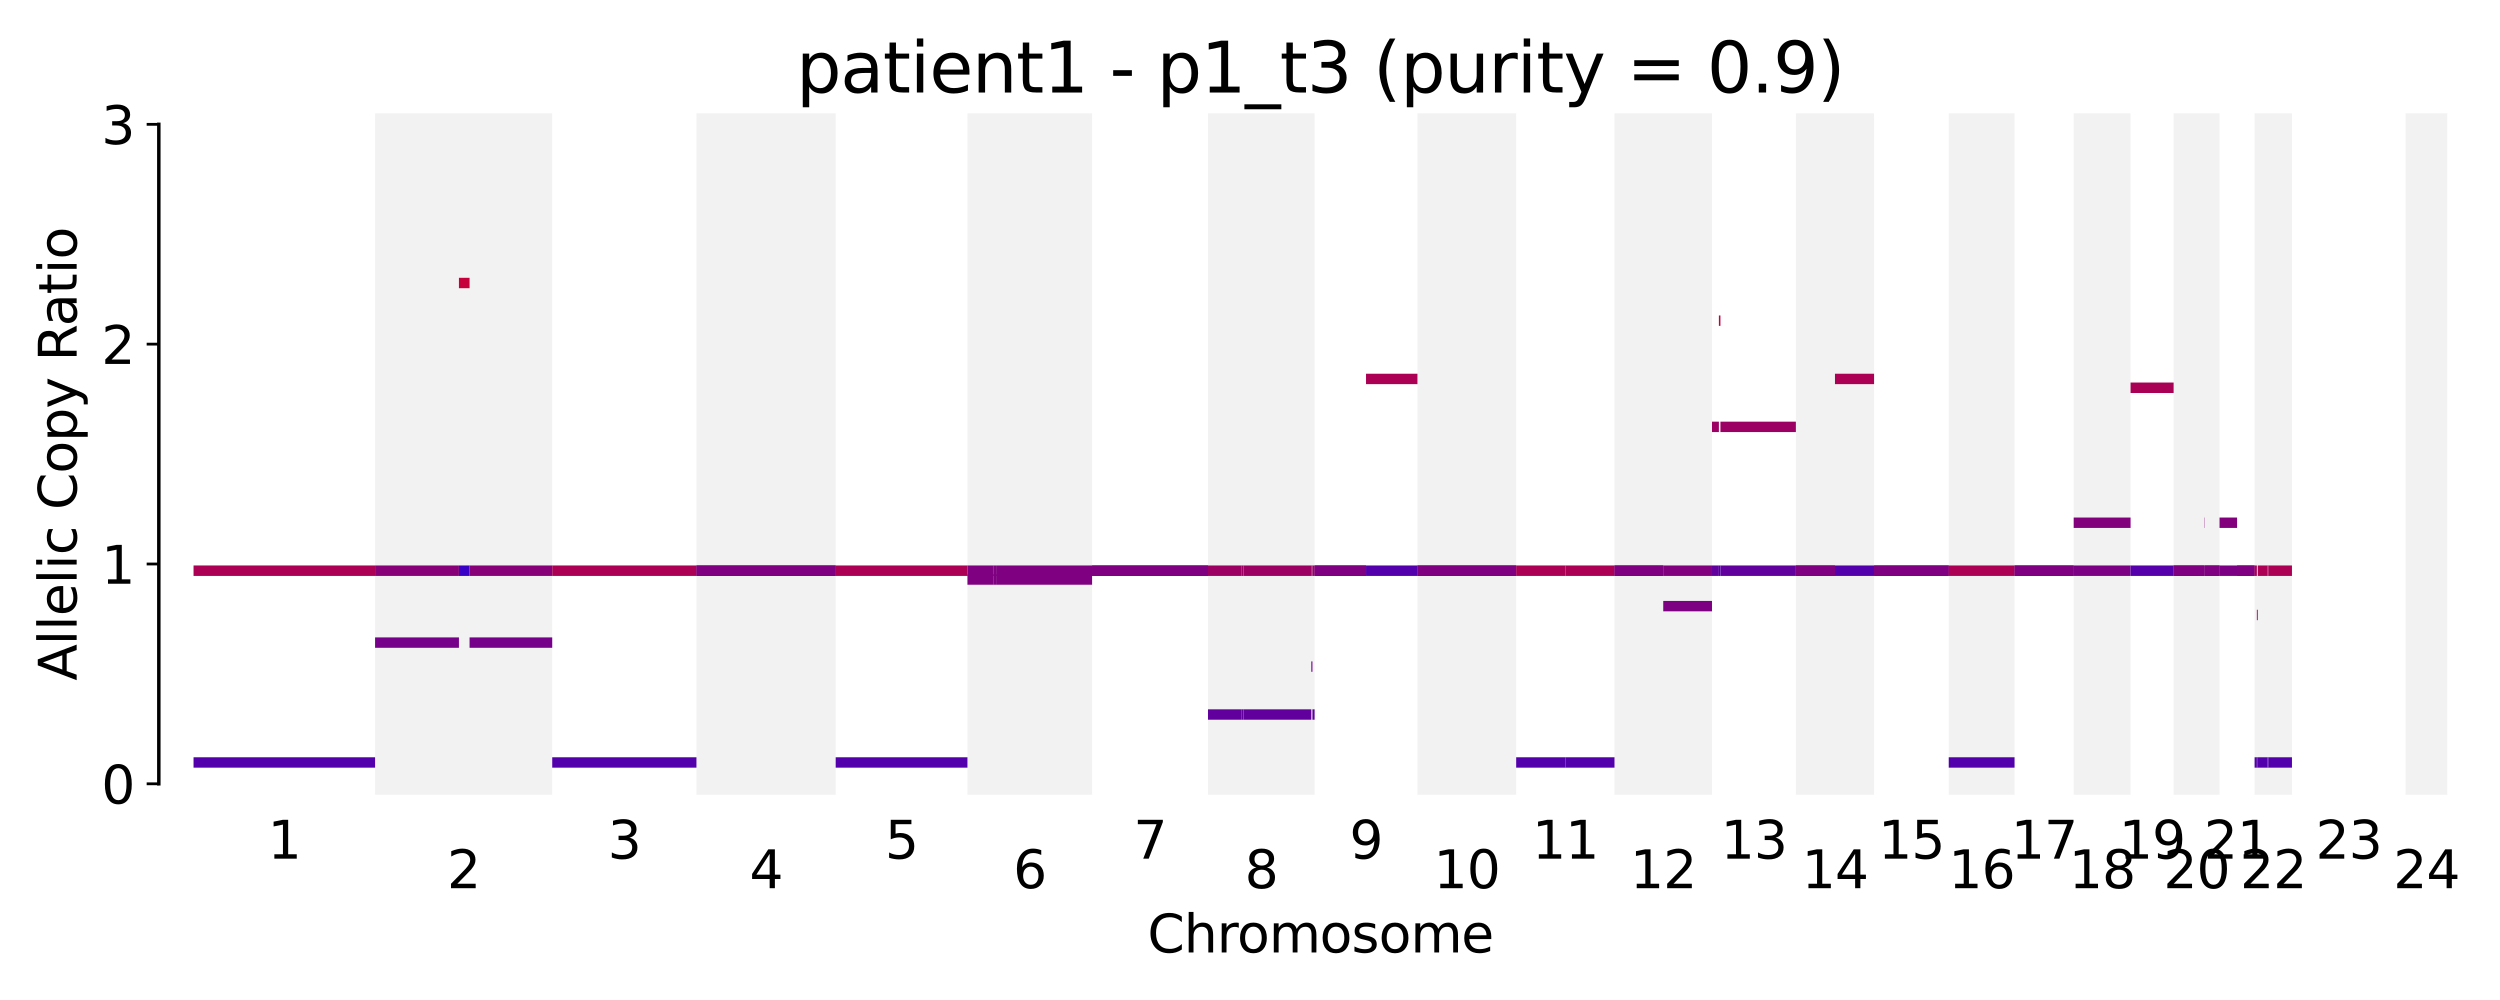 <?xml version="1.0" encoding="utf-8" standalone="no"?>
<!DOCTYPE svg PUBLIC "-//W3C//DTD SVG 1.1//EN"
  "http://www.w3.org/Graphics/SVG/1.1/DTD/svg11.dtd">
<svg xmlns:xlink="http://www.w3.org/1999/xlink" width="720pt" height="288pt" viewBox="0 0 720 288" xmlns="http://www.w3.org/2000/svg" version="1.1">
 <defs>
  <style type="text/css">*{stroke-linejoin: round; stroke-linecap: butt}</style>
 </defs>
 <g id="figure_1">
  <g id="patch_1">
   <path d="M 0 288 
L 720 288 
L 720 0 
L 0 0 
z
" style="fill: #ffffff"/>
  </g>
  <g id="axes_1">
   <g id="patch_2">
    <path d="M 55.74 228.9 
L 704.82 228.9 
L 704.82 32.64 
L 55.74 32.64 
z
" style="fill: #ffffff"/>
   </g>
   <g id="patch_3">
    <path d="M 55.74 238.396 
L 108.024 238.396 
L 108.024 -204.771 
L 55.74 -204.771 
z
" clip-path="url(#pba2941f6b8)" style="fill: #ffffff; opacity: 0.1"/>
   </g>
   <g id="patch_4">
    <path d="M 108.024 238.396 
L 159.039 238.396 
L 159.039 -204.771 
L 108.024 -204.771 
z
" clip-path="url(#pba2941f6b8)" style="fill: #808080; opacity: 0.1"/>
   </g>
   <g id="patch_5">
    <path d="M 159.039 238.396 
L 200.578 238.396 
L 200.578 -204.771 
L 159.039 -204.771 
z
" clip-path="url(#pba2941f6b8)" style="fill: #ffffff; opacity: 0.1"/>
   </g>
   <g id="patch_6">
    <path d="M 200.578 238.396 
L 240.676 238.396 
L 240.676 -204.771 
L 200.578 -204.771 
z
" clip-path="url(#pba2941f6b8)" style="fill: #808080; opacity: 0.1"/>
   </g>
   <g id="patch_7">
    <path d="M 240.676 238.396 
L 278.625 238.396 
L 278.625 -204.771 
L 240.676 -204.771 
z
" clip-path="url(#pba2941f6b8)" style="fill: #ffffff; opacity: 0.1"/>
   </g>
   <g id="patch_8">
    <path d="M 278.625 238.396 
L 314.52 238.396 
L 314.52 -204.771 
L 278.625 -204.771 
z
" clip-path="url(#pba2941f6b8)" style="fill: #808080; opacity: 0.1"/>
   </g>
   <g id="patch_9">
    <path d="M 314.52 238.396 
L 347.901 238.396 
L 347.901 -204.771 
L 314.52 -204.771 
z
" clip-path="url(#pba2941f6b8)" style="fill: #ffffff; opacity: 0.1"/>
   </g>
   <g id="patch_10">
    <path d="M 347.901 238.396 
L 378.604 238.396 
L 378.604 -204.771 
L 347.901 -204.771 
z
" clip-path="url(#pba2941f6b8)" style="fill: #808080; opacity: 0.1"/>
   </g>
   <g id="patch_11">
    <path d="M 378.604 238.396 
L 408.226 238.396 
L 408.226 -204.771 
L 378.604 -204.771 
z
" clip-path="url(#pba2941f6b8)" style="fill: #ffffff; opacity: 0.1"/>
   </g>
   <g id="patch_12">
    <path d="M 408.226 238.396 
L 436.656 238.396 
L 436.656 -204.771 
L 408.226 -204.771 
z
" clip-path="url(#pba2941f6b8)" style="fill: #808080; opacity: 0.1"/>
   </g>
   <g id="patch_13">
    <path d="M 436.656 238.396 
L 464.976 238.396 
L 464.976 -204.771 
L 436.656 -204.771 
z
" clip-path="url(#pba2941f6b8)" style="fill: #ffffff; opacity: 0.1"/>
   </g>
   <g id="patch_14">
    <path d="M 464.976 238.396 
L 493.054 238.396 
L 493.054 -204.771 
L 464.976 -204.771 
z
" clip-path="url(#pba2941f6b8)" style="fill: #808080; opacity: 0.1"/>
   </g>
   <g id="patch_15">
    <path d="M 493.054 238.396 
L 517.212 238.396 
L 517.212 -204.771 
L 493.054 -204.771 
z
" clip-path="url(#pba2941f6b8)" style="fill: #ffffff; opacity: 0.1"/>
   </g>
   <g id="patch_16">
    <path d="M 517.212 238.396 
L 539.731 238.396 
L 539.731 -204.771 
L 517.212 -204.771 
z
" clip-path="url(#pba2941f6b8)" style="fill: #808080; opacity: 0.1"/>
   </g>
   <g id="patch_17">
    <path d="M 539.731 238.396 
L 561.238 238.396 
L 561.238 -204.771 
L 539.731 -204.771 
z
" clip-path="url(#pba2941f6b8)" style="fill: #ffffff; opacity: 0.1"/>
   </g>
   <g id="patch_18">
    <path d="M 561.238 238.396 
L 580.192 238.396 
L 580.192 -204.771 
L 561.238 -204.771 
z
" clip-path="url(#pba2941f6b8)" style="fill: #808080; opacity: 0.1"/>
   </g>
   <g id="patch_19">
    <path d="M 580.192 238.396 
L 597.224 238.396 
L 597.224 -204.771 
L 580.192 -204.771 
z
" clip-path="url(#pba2941f6b8)" style="fill: #ffffff; opacity: 0.1"/>
   </g>
   <g id="patch_20">
    <path d="M 597.224 238.396 
L 613.602 238.396 
L 613.602 -204.771 
L 597.224 -204.771 
z
" clip-path="url(#pba2941f6b8)" style="fill: #808080; opacity: 0.1"/>
   </g>
   <g id="patch_21">
    <path d="M 613.602 238.396 
L 626.005 238.396 
L 626.005 -204.771 
L 613.602 -204.771 
z
" clip-path="url(#pba2941f6b8)" style="fill: #ffffff; opacity: 0.1"/>
   </g>
   <g id="patch_22">
    <path d="M 626.005 238.396 
L 639.225 238.396 
L 639.225 -204.771 
L 626.005 -204.771 
z
" clip-path="url(#pba2941f6b8)" style="fill: #808080; opacity: 0.1"/>
   </g>
   <g id="patch_23">
    <path d="M 639.225 238.396 
L 649.322 238.396 
L 649.322 -204.771 
L 639.225 -204.771 
z
" clip-path="url(#pba2941f6b8)" style="fill: #ffffff; opacity: 0.1"/>
   </g>
   <g id="patch_24">
    <path d="M 649.322 238.396 
L 660.083 238.396 
L 660.083 -204.771 
L 649.322 -204.771 
z
" clip-path="url(#pba2941f6b8)" style="fill: #808080; opacity: 0.1"/>
   </g>
   <g id="patch_25">
    <path d="M 660.083 238.396 
L 692.816 238.396 
L 692.816 -204.771 
L 660.083 -204.771 
z
" clip-path="url(#pba2941f6b8)" style="fill: #ffffff; opacity: 0.1"/>
   </g>
   <g id="patch_26">
    <path d="M 692.816 238.396 
L 704.82 238.396 
L 704.82 -204.771 
L 692.816 -204.771 
z
" clip-path="url(#pba2941f6b8)" style="fill: #808080; opacity: 0.1"/>
   </g>
   <g id="matplotlib.axis_1">
    <g id="xtick_1">
     <g id="text_1">
      <!-- 1 -->
      <g transform="translate(77.11 247.298)scale(0.15 -0.15)">
       <defs>
        <path id="DejaVuSans-31" d="M 794 531 
L 1825 531 
L 1825 4091 
L 703 3866 
L 703 4441 
L 1819 4666 
L 2450 4666 
L 2450 531 
L 3481 531 
L 3481 0 
L 794 0 
L 794 531 
z
" transform="scale(0.016)"/>
       </defs>
       <use xlink:href="#DejaVuSans-31"/>
      </g>
     </g>
    </g>
    <g id="xtick_2">
     <g id="text_2">
      <!-- 2 -->
      <g transform="translate(128.76 255.798)scale(0.15 -0.15)">
       <defs>
        <path id="DejaVuSans-32" d="M 1228 531 
L 3431 531 
L 3431 0 
L 469 0 
L 469 531 
Q 828 903 1448 1529 
Q 2069 2156 2228 2338 
Q 2531 2678 2651 2914 
Q 2772 3150 2772 3378 
Q 2772 3750 2511 3984 
Q 2250 4219 1831 4219 
Q 1534 4219 1204 4116 
Q 875 4013 500 3803 
L 500 4441 
Q 881 4594 1212 4672 
Q 1544 4750 1819 4750 
Q 2544 4750 2975 4387 
Q 3406 4025 3406 3419 
Q 3406 3131 3298 2873 
Q 3191 2616 2906 2266 
Q 2828 2175 2409 1742 
Q 1991 1309 1228 531 
z
" transform="scale(0.016)"/>
       </defs>
       <use xlink:href="#DejaVuSans-32"/>
      </g>
     </g>
    </g>
    <g id="xtick_3">
     <g id="text_3">
      <!-- 3 -->
      <g transform="translate(175.037 247.298)scale(0.15 -0.15)">
       <defs>
        <path id="DejaVuSans-33" d="M 2597 2516 
Q 3050 2419 3304 2112 
Q 3559 1806 3559 1356 
Q 3559 666 3084 287 
Q 2609 -91 1734 -91 
Q 1441 -91 1130 -33 
Q 819 25 488 141 
L 488 750 
Q 750 597 1062 519 
Q 1375 441 1716 441 
Q 2309 441 2620 675 
Q 2931 909 2931 1356 
Q 2931 1769 2642 2001 
Q 2353 2234 1838 2234 
L 1294 2234 
L 1294 2753 
L 1863 2753 
Q 2328 2753 2575 2939 
Q 2822 3125 2822 3475 
Q 2822 3834 2567 4026 
Q 2313 4219 1838 4219 
Q 1578 4219 1281 4162 
Q 984 4106 628 3988 
L 628 4550 
Q 988 4650 1302 4700 
Q 1616 4750 1894 4750 
Q 2613 4750 3031 4423 
Q 3450 4097 3450 3541 
Q 3450 3153 3228 2886 
Q 3006 2619 2597 2516 
z
" transform="scale(0.016)"/>
       </defs>
       <use xlink:href="#DejaVuSans-33"/>
      </g>
     </g>
    </g>
    <g id="xtick_4">
     <g id="text_4">
      <!-- 4 -->
      <g transform="translate(215.855 255.798)scale(0.15 -0.15)">
       <defs>
        <path id="DejaVuSans-34" d="M 2419 4116 
L 825 1625 
L 2419 1625 
L 2419 4116 
z
M 2253 4666 
L 3047 4666 
L 3047 1625 
L 3713 1625 
L 3713 1100 
L 3047 1100 
L 3047 0 
L 2419 0 
L 2419 1100 
L 313 1100 
L 313 1709 
L 2253 4666 
z
" transform="scale(0.016)"/>
       </defs>
       <use xlink:href="#DejaVuSans-34"/>
      </g>
     </g>
    </g>
    <g id="xtick_5">
     <g id="text_5">
      <!-- 5 -->
      <g transform="translate(254.879 247.298)scale(0.15 -0.15)">
       <defs>
        <path id="DejaVuSans-35" d="M 691 4666 
L 3169 4666 
L 3169 4134 
L 1269 4134 
L 1269 2991 
Q 1406 3038 1543 3061 
Q 1681 3084 1819 3084 
Q 2600 3084 3056 2656 
Q 3513 2228 3513 1497 
Q 3513 744 3044 326 
Q 2575 -91 1722 -91 
Q 1428 -91 1123 -41 
Q 819 9 494 109 
L 494 744 
Q 775 591 1075 516 
Q 1375 441 1709 441 
Q 2250 441 2565 725 
Q 2881 1009 2881 1497 
Q 2881 1984 2565 2268 
Q 2250 2553 1709 2553 
Q 1456 2553 1204 2497 
Q 953 2441 691 2322 
L 691 4666 
z
" transform="scale(0.016)"/>
       </defs>
       <use xlink:href="#DejaVuSans-35"/>
      </g>
     </g>
    </g>
    <g id="xtick_6">
     <g id="text_6">
      <!-- 6 -->
      <g transform="translate(291.801 255.798)scale(0.15 -0.15)">
       <defs>
        <path id="DejaVuSans-36" d="M 2113 2584 
Q 1688 2584 1439 2293 
Q 1191 2003 1191 1497 
Q 1191 994 1439 701 
Q 1688 409 2113 409 
Q 2538 409 2786 701 
Q 3034 994 3034 1497 
Q 3034 2003 2786 2293 
Q 2538 2584 2113 2584 
z
M 3366 4563 
L 3366 3988 
Q 3128 4100 2886 4159 
Q 2644 4219 2406 4219 
Q 1781 4219 1451 3797 
Q 1122 3375 1075 2522 
Q 1259 2794 1537 2939 
Q 1816 3084 2150 3084 
Q 2853 3084 3261 2657 
Q 3669 2231 3669 1497 
Q 3669 778 3244 343 
Q 2819 -91 2113 -91 
Q 1303 -91 875 529 
Q 447 1150 447 2328 
Q 447 3434 972 4092 
Q 1497 4750 2381 4750 
Q 2619 4750 2861 4703 
Q 3103 4656 3366 4563 
z
" transform="scale(0.016)"/>
       </defs>
       <use xlink:href="#DejaVuSans-36"/>
      </g>
     </g>
    </g>
    <g id="xtick_7">
     <g id="text_7">
      <!-- 7 -->
      <g transform="translate(326.439 247.298)scale(0.15 -0.15)">
       <defs>
        <path id="DejaVuSans-37" d="M 525 4666 
L 3525 4666 
L 3525 4397 
L 1831 0 
L 1172 0 
L 2766 4134 
L 525 4134 
L 525 4666 
z
" transform="scale(0.016)"/>
       </defs>
       <use xlink:href="#DejaVuSans-37"/>
      </g>
     </g>
    </g>
    <g id="xtick_8">
     <g id="text_8">
      <!-- 8 -->
      <g transform="translate(358.481 255.798)scale(0.15 -0.15)">
       <defs>
        <path id="DejaVuSans-38" d="M 2034 2216 
Q 1584 2216 1326 1975 
Q 1069 1734 1069 1313 
Q 1069 891 1326 650 
Q 1584 409 2034 409 
Q 2484 409 2743 651 
Q 3003 894 3003 1313 
Q 3003 1734 2745 1975 
Q 2488 2216 2034 2216 
z
M 1403 2484 
Q 997 2584 770 2862 
Q 544 3141 544 3541 
Q 544 4100 942 4425 
Q 1341 4750 2034 4750 
Q 2731 4750 3128 4425 
Q 3525 4100 3525 3541 
Q 3525 3141 3298 2862 
Q 3072 2584 2669 2484 
Q 3125 2378 3379 2068 
Q 3634 1759 3634 1313 
Q 3634 634 3220 271 
Q 2806 -91 2034 -91 
Q 1263 -91 848 271 
Q 434 634 434 1313 
Q 434 1759 690 2068 
Q 947 2378 1403 2484 
z
M 1172 3481 
Q 1172 3119 1398 2916 
Q 1625 2713 2034 2713 
Q 2441 2713 2670 2916 
Q 2900 3119 2900 3481 
Q 2900 3844 2670 4047 
Q 2441 4250 2034 4250 
Q 1625 4250 1398 4047 
Q 1172 3844 1172 3481 
z
" transform="scale(0.016)"/>
       </defs>
       <use xlink:href="#DejaVuSans-38"/>
      </g>
     </g>
    </g>
    <g id="xtick_9">
     <g id="text_9">
      <!-- 9 -->
      <g transform="translate(388.643 247.298)scale(0.15 -0.15)">
       <defs>
        <path id="DejaVuSans-39" d="M 703 97 
L 703 672 
Q 941 559 1184 500 
Q 1428 441 1663 441 
Q 2288 441 2617 861 
Q 2947 1281 2994 2138 
Q 2813 1869 2534 1725 
Q 2256 1581 1919 1581 
Q 1219 1581 811 2004 
Q 403 2428 403 3163 
Q 403 3881 828 4315 
Q 1253 4750 1959 4750 
Q 2769 4750 3195 4129 
Q 3622 3509 3622 2328 
Q 3622 1225 3098 567 
Q 2575 -91 1691 -91 
Q 1453 -91 1209 -44 
Q 966 3 703 97 
z
M 1959 2075 
Q 2384 2075 2632 2365 
Q 2881 2656 2881 3163 
Q 2881 3666 2632 3958 
Q 2384 4250 1959 4250 
Q 1534 4250 1286 3958 
Q 1038 3666 1038 3163 
Q 1038 2656 1286 2365 
Q 1534 2075 1959 2075 
z
" transform="scale(0.016)"/>
       </defs>
       <use xlink:href="#DejaVuSans-39"/>
      </g>
     </g>
    </g>
    <g id="xtick_10">
     <g id="text_10">
      <!-- 10 -->
      <g transform="translate(412.897 255.798)scale(0.15 -0.15)">
       <defs>
        <path id="DejaVuSans-30" d="M 2034 4250 
Q 1547 4250 1301 3770 
Q 1056 3291 1056 2328 
Q 1056 1369 1301 889 
Q 1547 409 2034 409 
Q 2525 409 2770 889 
Q 3016 1369 3016 2328 
Q 3016 3291 2770 3770 
Q 2525 4250 2034 4250 
z
M 2034 4750 
Q 2819 4750 3233 4129 
Q 3647 3509 3647 2328 
Q 3647 1150 3233 529 
Q 2819 -91 2034 -91 
Q 1250 -91 836 529 
Q 422 1150 422 2328 
Q 422 3509 836 4129 
Q 1250 4750 2034 4750 
z
" transform="scale(0.016)"/>
       </defs>
       <use xlink:href="#DejaVuSans-31"/>
       <use xlink:href="#DejaVuSans-30" x="63.623"/>
      </g>
     </g>
    </g>
    <g id="xtick_11">
     <g id="text_11">
      <!-- 11 -->
      <g transform="translate(441.272 247.298)scale(0.15 -0.15)">
       <use xlink:href="#DejaVuSans-31"/>
       <use xlink:href="#DejaVuSans-31" x="63.623"/>
      </g>
     </g>
    </g>
    <g id="xtick_12">
     <g id="text_12">
      <!-- 12 -->
      <g transform="translate(469.471 255.798)scale(0.15 -0.15)">
       <use xlink:href="#DejaVuSans-31"/>
       <use xlink:href="#DejaVuSans-32" x="63.623"/>
      </g>
     </g>
    </g>
    <g id="xtick_13">
     <g id="text_13">
      <!-- 13 -->
      <g transform="translate(495.589 247.298)scale(0.15 -0.15)">
       <use xlink:href="#DejaVuSans-31"/>
       <use xlink:href="#DejaVuSans-33" x="63.623"/>
      </g>
     </g>
    </g>
    <g id="xtick_14">
     <g id="text_14">
      <!-- 14 -->
      <g transform="translate(518.928 255.798)scale(0.15 -0.15)">
       <use xlink:href="#DejaVuSans-31"/>
       <use xlink:href="#DejaVuSans-34" x="63.623"/>
      </g>
     </g>
    </g>
    <g id="xtick_15">
     <g id="text_15">
      <!-- 15 -->
      <g transform="translate(540.941 247.298)scale(0.15 -0.15)">
       <use xlink:href="#DejaVuSans-31"/>
       <use xlink:href="#DejaVuSans-35" x="63.623"/>
      </g>
     </g>
    </g>
    <g id="xtick_16">
     <g id="text_16">
      <!-- 16 -->
      <g transform="translate(561.171 255.798)scale(0.15 -0.15)">
       <use xlink:href="#DejaVuSans-31"/>
       <use xlink:href="#DejaVuSans-36" x="63.623"/>
      </g>
     </g>
    </g>
    <g id="xtick_17">
     <g id="text_17">
      <!-- 17 -->
      <g transform="translate(579.164 247.298)scale(0.15 -0.15)">
       <use xlink:href="#DejaVuSans-31"/>
       <use xlink:href="#DejaVuSans-37" x="63.623"/>
      </g>
     </g>
    </g>
    <g id="xtick_18">
     <g id="text_18">
      <!-- 18 -->
      <g transform="translate(595.869 255.798)scale(0.15 -0.15)">
       <use xlink:href="#DejaVuSans-31"/>
       <use xlink:href="#DejaVuSans-38" x="63.623"/>
      </g>
     </g>
    </g>
    <g id="xtick_19">
     <g id="text_19">
      <!-- 19 -->
      <g transform="translate(610.259 247.298)scale(0.15 -0.15)">
       <use xlink:href="#DejaVuSans-31"/>
       <use xlink:href="#DejaVuSans-39" x="63.623"/>
      </g>
     </g>
    </g>
    <g id="xtick_20">
     <g id="text_20">
      <!-- 20 -->
      <g transform="translate(623.071 255.798)scale(0.15 -0.15)">
       <use xlink:href="#DejaVuSans-32"/>
       <use xlink:href="#DejaVuSans-30" x="63.623"/>
      </g>
     </g>
    </g>
    <g id="xtick_21">
     <g id="text_21">
      <!-- 21 -->
      <g transform="translate(634.73 247.298)scale(0.15 -0.15)">
       <use xlink:href="#DejaVuSans-32"/>
       <use xlink:href="#DejaVuSans-31" x="63.623"/>
      </g>
     </g>
    </g>
    <g id="xtick_22">
     <g id="text_22">
      <!-- 22 -->
      <g transform="translate(645.159 255.798)scale(0.15 -0.15)">
       <use xlink:href="#DejaVuSans-32"/>
       <use xlink:href="#DejaVuSans-32" x="63.623"/>
      </g>
     </g>
    </g>
    <g id="xtick_23">
     <g id="text_23">
      <!-- 23 -->
      <g transform="translate(666.906 247.298)scale(0.15 -0.15)">
       <use xlink:href="#DejaVuSans-32"/>
       <use xlink:href="#DejaVuSans-33" x="63.623"/>
      </g>
     </g>
    </g>
    <g id="xtick_24">
     <g id="text_24">
      <!-- 24 -->
      <g transform="translate(689.274 255.798)scale(0.15 -0.15)">
       <use xlink:href="#DejaVuSans-32"/>
       <use xlink:href="#DejaVuSans-34" x="63.623"/>
      </g>
     </g>
    </g>
    <g id="text_25">
     <!-- Chromosome -->
     <g transform="translate(330.475 274.315)scale(0.15 -0.15)">
      <defs>
       <path id="DejaVuSans-43" d="M 4122 4306 
L 4122 3641 
Q 3803 3938 3442 4084 
Q 3081 4231 2675 4231 
Q 1875 4231 1450 3742 
Q 1025 3253 1025 2328 
Q 1025 1406 1450 917 
Q 1875 428 2675 428 
Q 3081 428 3442 575 
Q 3803 722 4122 1019 
L 4122 359 
Q 3791 134 3420 21 
Q 3050 -91 2638 -91 
Q 1578 -91 968 557 
Q 359 1206 359 2328 
Q 359 3453 968 4101 
Q 1578 4750 2638 4750 
Q 3056 4750 3426 4639 
Q 3797 4528 4122 4306 
z
" transform="scale(0.016)"/>
       <path id="DejaVuSans-68" d="M 3513 2113 
L 3513 0 
L 2938 0 
L 2938 2094 
Q 2938 2591 2744 2837 
Q 2550 3084 2163 3084 
Q 1697 3084 1428 2787 
Q 1159 2491 1159 1978 
L 1159 0 
L 581 0 
L 581 4863 
L 1159 4863 
L 1159 2956 
Q 1366 3272 1645 3428 
Q 1925 3584 2291 3584 
Q 2894 3584 3203 3211 
Q 3513 2838 3513 2113 
z
" transform="scale(0.016)"/>
       <path id="DejaVuSans-72" d="M 2631 2963 
Q 2534 3019 2420 3045 
Q 2306 3072 2169 3072 
Q 1681 3072 1420 2755 
Q 1159 2438 1159 1844 
L 1159 0 
L 581 0 
L 581 3500 
L 1159 3500 
L 1159 2956 
Q 1341 3275 1631 3429 
Q 1922 3584 2338 3584 
Q 2397 3584 2469 3576 
Q 2541 3569 2628 3553 
L 2631 2963 
z
" transform="scale(0.016)"/>
       <path id="DejaVuSans-6f" d="M 1959 3097 
Q 1497 3097 1228 2736 
Q 959 2375 959 1747 
Q 959 1119 1226 758 
Q 1494 397 1959 397 
Q 2419 397 2687 759 
Q 2956 1122 2956 1747 
Q 2956 2369 2687 2733 
Q 2419 3097 1959 3097 
z
M 1959 3584 
Q 2709 3584 3137 3096 
Q 3566 2609 3566 1747 
Q 3566 888 3137 398 
Q 2709 -91 1959 -91 
Q 1206 -91 779 398 
Q 353 888 353 1747 
Q 353 2609 779 3096 
Q 1206 3584 1959 3584 
z
" transform="scale(0.016)"/>
       <path id="DejaVuSans-6d" d="M 3328 2828 
Q 3544 3216 3844 3400 
Q 4144 3584 4550 3584 
Q 5097 3584 5394 3201 
Q 5691 2819 5691 2113 
L 5691 0 
L 5113 0 
L 5113 2094 
Q 5113 2597 4934 2840 
Q 4756 3084 4391 3084 
Q 3944 3084 3684 2787 
Q 3425 2491 3425 1978 
L 3425 0 
L 2847 0 
L 2847 2094 
Q 2847 2600 2669 2842 
Q 2491 3084 2119 3084 
Q 1678 3084 1418 2786 
Q 1159 2488 1159 1978 
L 1159 0 
L 581 0 
L 581 3500 
L 1159 3500 
L 1159 2956 
Q 1356 3278 1631 3431 
Q 1906 3584 2284 3584 
Q 2666 3584 2933 3390 
Q 3200 3197 3328 2828 
z
" transform="scale(0.016)"/>
       <path id="DejaVuSans-73" d="M 2834 3397 
L 2834 2853 
Q 2591 2978 2328 3040 
Q 2066 3103 1784 3103 
Q 1356 3103 1142 2972 
Q 928 2841 928 2578 
Q 928 2378 1081 2264 
Q 1234 2150 1697 2047 
L 1894 2003 
Q 2506 1872 2764 1633 
Q 3022 1394 3022 966 
Q 3022 478 2636 193 
Q 2250 -91 1575 -91 
Q 1294 -91 989 -36 
Q 684 19 347 128 
L 347 722 
Q 666 556 975 473 
Q 1284 391 1588 391 
Q 1994 391 2212 530 
Q 2431 669 2431 922 
Q 2431 1156 2273 1281 
Q 2116 1406 1581 1522 
L 1381 1569 
Q 847 1681 609 1914 
Q 372 2147 372 2553 
Q 372 3047 722 3315 
Q 1072 3584 1716 3584 
Q 2034 3584 2315 3537 
Q 2597 3491 2834 3397 
z
" transform="scale(0.016)"/>
       <path id="DejaVuSans-65" d="M 3597 1894 
L 3597 1613 
L 953 1613 
Q 991 1019 1311 708 
Q 1631 397 2203 397 
Q 2534 397 2845 478 
Q 3156 559 3463 722 
L 3463 178 
Q 3153 47 2828 -22 
Q 2503 -91 2169 -91 
Q 1331 -91 842 396 
Q 353 884 353 1716 
Q 353 2575 817 3079 
Q 1281 3584 2069 3584 
Q 2775 3584 3186 3129 
Q 3597 2675 3597 1894 
z
M 3022 2063 
Q 3016 2534 2758 2815 
Q 2500 3097 2075 3097 
Q 1594 3097 1305 2825 
Q 1016 2553 972 2059 
L 3022 2063 
z
" transform="scale(0.016)"/>
      </defs>
      <use xlink:href="#DejaVuSans-43"/>
      <use xlink:href="#DejaVuSans-68" x="69.824"/>
      <use xlink:href="#DejaVuSans-72" x="133.203"/>
      <use xlink:href="#DejaVuSans-6f" x="172.066"/>
      <use xlink:href="#DejaVuSans-6d" x="233.248"/>
      <use xlink:href="#DejaVuSans-6f" x="330.66"/>
      <use xlink:href="#DejaVuSans-73" x="391.842"/>
      <use xlink:href="#DejaVuSans-6f" x="443.941"/>
      <use xlink:href="#DejaVuSans-6d" x="505.123"/>
      <use xlink:href="#DejaVuSans-65" x="602.535"/>
     </g>
    </g>
   </g>
   <g id="matplotlib.axis_2">
    <g id="ytick_1">
     <g id="line2d_1">
      <defs>
       <path id="ma50830a4ea" d="M 0 0 
L -3.5 0 
" style="stroke: #000000; stroke-width: 0.8"/>
      </defs>
      <g>
       <use xlink:href="#ma50830a4ea" x="45.74" y="225.735" style="stroke: #000000; stroke-width: 0.8"/>
      </g>
     </g>
     <g id="text_26">
      <!-- 0 -->
      <g transform="translate(29.196 231.433)scale(0.15 -0.15)">
       <use xlink:href="#DejaVuSans-30"/>
      </g>
     </g>
    </g>
    <g id="ytick_2">
     <g id="line2d_2">
      <g>
       <use xlink:href="#ma50830a4ea" x="45.74" y="162.425" style="stroke: #000000; stroke-width: 0.8"/>
      </g>
     </g>
     <g id="text_27">
      <!-- 1 -->
      <g transform="translate(29.196 168.124)scale(0.15 -0.15)">
       <use xlink:href="#DejaVuSans-31"/>
      </g>
     </g>
    </g>
    <g id="ytick_3">
     <g id="line2d_3">
      <g>
       <use xlink:href="#ma50830a4ea" x="45.74" y="99.115" style="stroke: #000000; stroke-width: 0.8"/>
      </g>
     </g>
     <g id="text_28">
      <!-- 2 -->
      <g transform="translate(29.196 104.814)scale(0.15 -0.15)">
       <use xlink:href="#DejaVuSans-32"/>
      </g>
     </g>
    </g>
    <g id="ytick_4">
     <g id="line2d_4">
      <g>
       <use xlink:href="#ma50830a4ea" x="45.74" y="35.805" style="stroke: #000000; stroke-width: 0.8"/>
      </g>
     </g>
     <g id="text_29">
      <!-- 3 -->
      <g transform="translate(29.196 41.504)scale(0.15 -0.15)">
       <use xlink:href="#DejaVuSans-33"/>
      </g>
     </g>
    </g>
    <g id="text_30">
     <!-- Allelic Copy Ratio -->
     <g transform="translate(22.077 196.019)rotate(-90)scale(0.15 -0.15)">
      <defs>
       <path id="DejaVuSans-41" d="M 2188 4044 
L 1331 1722 
L 3047 1722 
L 2188 4044 
z
M 1831 4666 
L 2547 4666 
L 4325 0 
L 3669 0 
L 3244 1197 
L 1141 1197 
L 716 0 
L 50 0 
L 1831 4666 
z
" transform="scale(0.016)"/>
       <path id="DejaVuSans-6c" d="M 603 4863 
L 1178 4863 
L 1178 0 
L 603 0 
L 603 4863 
z
" transform="scale(0.016)"/>
       <path id="DejaVuSans-69" d="M 603 3500 
L 1178 3500 
L 1178 0 
L 603 0 
L 603 3500 
z
M 603 4863 
L 1178 4863 
L 1178 4134 
L 603 4134 
L 603 4863 
z
" transform="scale(0.016)"/>
       <path id="DejaVuSans-63" d="M 3122 3366 
L 3122 2828 
Q 2878 2963 2633 3030 
Q 2388 3097 2138 3097 
Q 1578 3097 1268 2742 
Q 959 2388 959 1747 
Q 959 1106 1268 751 
Q 1578 397 2138 397 
Q 2388 397 2633 464 
Q 2878 531 3122 666 
L 3122 134 
Q 2881 22 2623 -34 
Q 2366 -91 2075 -91 
Q 1284 -91 818 406 
Q 353 903 353 1747 
Q 353 2603 823 3093 
Q 1294 3584 2113 3584 
Q 2378 3584 2631 3529 
Q 2884 3475 3122 3366 
z
" transform="scale(0.016)"/>
       <path id="DejaVuSans-20" transform="scale(0.016)"/>
       <path id="DejaVuSans-70" d="M 1159 525 
L 1159 -1331 
L 581 -1331 
L 581 3500 
L 1159 3500 
L 1159 2969 
Q 1341 3281 1617 3432 
Q 1894 3584 2278 3584 
Q 2916 3584 3314 3078 
Q 3713 2572 3713 1747 
Q 3713 922 3314 415 
Q 2916 -91 2278 -91 
Q 1894 -91 1617 61 
Q 1341 213 1159 525 
z
M 3116 1747 
Q 3116 2381 2855 2742 
Q 2594 3103 2138 3103 
Q 1681 3103 1420 2742 
Q 1159 2381 1159 1747 
Q 1159 1113 1420 752 
Q 1681 391 2138 391 
Q 2594 391 2855 752 
Q 3116 1113 3116 1747 
z
" transform="scale(0.016)"/>
       <path id="DejaVuSans-79" d="M 2059 -325 
Q 1816 -950 1584 -1140 
Q 1353 -1331 966 -1331 
L 506 -1331 
L 506 -850 
L 844 -850 
Q 1081 -850 1212 -737 
Q 1344 -625 1503 -206 
L 1606 56 
L 191 3500 
L 800 3500 
L 1894 763 
L 2988 3500 
L 3597 3500 
L 2059 -325 
z
" transform="scale(0.016)"/>
       <path id="DejaVuSans-52" d="M 2841 2188 
Q 3044 2119 3236 1894 
Q 3428 1669 3622 1275 
L 4263 0 
L 3584 0 
L 2988 1197 
Q 2756 1666 2539 1819 
Q 2322 1972 1947 1972 
L 1259 1972 
L 1259 0 
L 628 0 
L 628 4666 
L 2053 4666 
Q 2853 4666 3247 4331 
Q 3641 3997 3641 3322 
Q 3641 2881 3436 2590 
Q 3231 2300 2841 2188 
z
M 1259 4147 
L 1259 2491 
L 2053 2491 
Q 2509 2491 2742 2702 
Q 2975 2913 2975 3322 
Q 2975 3731 2742 3939 
Q 2509 4147 2053 4147 
L 1259 4147 
z
" transform="scale(0.016)"/>
       <path id="DejaVuSans-61" d="M 2194 1759 
Q 1497 1759 1228 1600 
Q 959 1441 959 1056 
Q 959 750 1161 570 
Q 1363 391 1709 391 
Q 2188 391 2477 730 
Q 2766 1069 2766 1631 
L 2766 1759 
L 2194 1759 
z
M 3341 1997 
L 3341 0 
L 2766 0 
L 2766 531 
Q 2569 213 2275 61 
Q 1981 -91 1556 -91 
Q 1019 -91 701 211 
Q 384 513 384 1019 
Q 384 1609 779 1909 
Q 1175 2209 1959 2209 
L 2766 2209 
L 2766 2266 
Q 2766 2663 2505 2880 
Q 2244 3097 1772 3097 
Q 1472 3097 1187 3025 
Q 903 2953 641 2809 
L 641 3341 
Q 956 3463 1253 3523 
Q 1550 3584 1831 3584 
Q 2591 3584 2966 3190 
Q 3341 2797 3341 1997 
z
" transform="scale(0.016)"/>
       <path id="DejaVuSans-74" d="M 1172 4494 
L 1172 3500 
L 2356 3500 
L 2356 3053 
L 1172 3053 
L 1172 1153 
Q 1172 725 1289 603 
Q 1406 481 1766 481 
L 2356 481 
L 2356 0 
L 1766 0 
Q 1100 0 847 248 
Q 594 497 594 1153 
L 594 3053 
L 172 3053 
L 172 3500 
L 594 3500 
L 594 4494 
L 1172 4494 
z
" transform="scale(0.016)"/>
      </defs>
      <use xlink:href="#DejaVuSans-41"/>
      <use xlink:href="#DejaVuSans-6c" x="68.408"/>
      <use xlink:href="#DejaVuSans-6c" x="96.191"/>
      <use xlink:href="#DejaVuSans-65" x="123.975"/>
      <use xlink:href="#DejaVuSans-6c" x="185.498"/>
      <use xlink:href="#DejaVuSans-69" x="213.281"/>
      <use xlink:href="#DejaVuSans-63" x="241.064"/>
      <use xlink:href="#DejaVuSans-20" x="296.045"/>
      <use xlink:href="#DejaVuSans-43" x="327.832"/>
      <use xlink:href="#DejaVuSans-6f" x="397.656"/>
      <use xlink:href="#DejaVuSans-70" x="458.838"/>
      <use xlink:href="#DejaVuSans-79" x="522.314"/>
      <use xlink:href="#DejaVuSans-20" x="581.494"/>
      <use xlink:href="#DejaVuSans-52" x="613.281"/>
      <use xlink:href="#DejaVuSans-61" x="680.514"/>
      <use xlink:href="#DejaVuSans-74" x="741.793"/>
      <use xlink:href="#DejaVuSans-69" x="781.002"/>
      <use xlink:href="#DejaVuSans-6f" x="808.785"/>
     </g>
    </g>
   </g>
   <g id="LineCollection_1">
    <path d="M 55.74 219.597 
L 108.024 219.597 
" clip-path="url(#pba2941f6b8)" style="fill: none; stroke: #5300ac; stroke-width: 3"/>
    <path d="M 108.024 185.076 
L 132.172 185.076 
" clip-path="url(#pba2941f6b8)" style="fill: none; stroke: #760089; stroke-width: 3"/>
    <path d="M 132.172 164.363 
L 135.234 164.363 
" clip-path="url(#pba2941f6b8)" style="fill: none; stroke: #3900c6; stroke-width: 3"/>
    <path d="M 135.234 185.076 
L 159.039 185.076 
" clip-path="url(#pba2941f6b8)" style="fill: none; stroke: #760089; stroke-width: 3"/>
    <path d="M 159.039 219.597 
L 200.578 219.597 
" clip-path="url(#pba2941f6b8)" style="fill: none; stroke: #5300ac; stroke-width: 3"/>
    <path d="M 200.578 164.363 
L 240.676 164.363 
" clip-path="url(#pba2941f6b8)" style="fill: none; stroke: #7f0080; stroke-width: 3"/>
    <path d="M 240.676 219.597 
L 278.625 219.597 
" clip-path="url(#pba2941f6b8)" style="fill: none; stroke: #5300ac; stroke-width: 3"/>
    <path d="M 278.625 166.912 
L 286.046 166.912 
" clip-path="url(#pba2941f6b8)" style="fill: none; stroke: #7f0080; stroke-width: 3"/>
    <path d="M 286.046 166.912 
L 286.875 166.912 
" clip-path="url(#pba2941f6b8)" style="fill: none; stroke: #7f0080; stroke-width: 3"/>
    <path d="M 286.875 166.912 
L 314.52 166.912 
" clip-path="url(#pba2941f6b8)" style="fill: none; stroke: #7f0080; stroke-width: 3"/>
    <path d="M 314.52 164.363 
L 347.901 164.363 
" clip-path="url(#pba2941f6b8)" style="fill: none; stroke: #7f0080; stroke-width: 3"/>
    <path d="M 347.901 205.789 
L 357.487 205.789 
" clip-path="url(#pba2941f6b8)" style="fill: none; stroke: #62009d; stroke-width: 3"/>
    <path d="M 357.487 205.789 
L 358.109 205.789 
" clip-path="url(#pba2941f6b8)" style="fill: none; stroke: #62009d; stroke-width: 3"/>
    <path d="M 358.109 205.789 
L 377.659 205.789 
" clip-path="url(#pba2941f6b8)" style="fill: none; stroke: #62009d; stroke-width: 3"/>
    <path d="M 377.659 191.98 
L 377.98 191.98 
" clip-path="url(#pba2941f6b8)" style="fill: none; stroke: #70008f; stroke-width: 3"/>
    <path d="M 377.98 205.789 
L 378.604 205.789 
" clip-path="url(#pba2941f6b8)" style="fill: none; stroke: #62009d; stroke-width: 3"/>
    <path d="M 378.604 164.363 
L 393.415 164.363 
" clip-path="url(#pba2941f6b8)" style="fill: none; stroke: #7f0080; stroke-width: 3"/>
    <path d="M 393.415 164.363 
L 408.226 164.363 
" clip-path="url(#pba2941f6b8)" style="fill: none; stroke: #5300ac; stroke-width: 3"/>
    <path d="M 408.226 164.363 
L 436.656 164.363 
" clip-path="url(#pba2941f6b8)" style="fill: none; stroke: #7f0080; stroke-width: 3"/>
    <path d="M 436.656 219.597 
L 450.816 219.597 
" clip-path="url(#pba2941f6b8)" style="fill: none; stroke: #5300ac; stroke-width: 3"/>
    <path d="M 450.816 219.597 
L 464.976 219.597 
" clip-path="url(#pba2941f6b8)" style="fill: none; stroke: #5300ac; stroke-width: 3"/>
    <path d="M 464.976 164.363 
L 479.015 164.363 
" clip-path="url(#pba2941f6b8)" style="fill: none; stroke: #7f0080; stroke-width: 3"/>
    <path d="M 479.015 174.56 
L 493.054 174.56 
" clip-path="url(#pba2941f6b8)" style="fill: none; stroke: #7d0082; stroke-width: 3"/>
    <path d="M 493.054 164.363 
L 495.039 164.363 
" clip-path="url(#pba2941f6b8)" style="fill: none; stroke: #62009d; stroke-width: 3"/>
    <path d="M 495.039 164.363 
L 495.482 164.363 
" clip-path="url(#pba2941f6b8)" style="fill: none; stroke: #4200bd; stroke-width: 3"/>
    <path d="M 495.482 164.363 
L 517.212 164.363 
" clip-path="url(#pba2941f6b8)" style="fill: none; stroke: #62009d; stroke-width: 3"/>
    <path d="M 517.212 164.363 
L 528.471 164.363 
" clip-path="url(#pba2941f6b8)" style="fill: none; stroke: #7f0080; stroke-width: 3"/>
    <path d="M 528.471 164.363 
L 539.731 164.363 
" clip-path="url(#pba2941f6b8)" style="fill: none; stroke: #5300ac; stroke-width: 3"/>
    <path d="M 539.731 164.363 
L 561.238 164.363 
" clip-path="url(#pba2941f6b8)" style="fill: none; stroke: #7f0080; stroke-width: 3"/>
    <path d="M 561.238 219.597 
L 580.192 219.597 
" clip-path="url(#pba2941f6b8)" style="fill: none; stroke: #5300ac; stroke-width: 3"/>
    <path d="M 580.192 164.363 
L 597.224 164.363 
" clip-path="url(#pba2941f6b8)" style="fill: none; stroke: #7f0080; stroke-width: 3"/>
    <path d="M 597.224 164.363 
L 613.602 164.363 
" clip-path="url(#pba2941f6b8)" style="fill: none; stroke: #7b0084; stroke-width: 3"/>
    <path d="M 613.602 164.363 
L 626.005 164.363 
" clip-path="url(#pba2941f6b8)" style="fill: none; stroke: #5500aa; stroke-width: 3"/>
    <path d="M 626.005 164.363 
L 634.82 164.363 
" clip-path="url(#pba2941f6b8)" style="fill: none; stroke: #7f0080; stroke-width: 3"/>
    <path d="M 634.82 164.363 
L 634.904 164.363 
" clip-path="url(#pba2941f6b8)" style="fill: none; stroke: #7b0084; stroke-width: 3"/>
    <path d="M 634.904 164.363 
L 639.225 164.363 
" clip-path="url(#pba2941f6b8)" style="fill: none; stroke: #7f0080; stroke-width: 3"/>
    <path d="M 639.225 164.363 
L 644.273 164.363 
" clip-path="url(#pba2941f6b8)" style="fill: none; stroke: #7b0084; stroke-width: 3"/>
    <path d="M 644.273 164.363 
L 649.322 164.363 
" clip-path="url(#pba2941f6b8)" style="fill: none; stroke: #7f0080; stroke-width: 3"/>
    <path d="M 649.322 219.597 
L 649.977 219.597 
" clip-path="url(#pba2941f6b8)" style="fill: none; stroke: #5300ac; stroke-width: 3"/>
    <path d="M 649.977 219.597 
L 650.233 219.597 
" clip-path="url(#pba2941f6b8)" style="fill: none; stroke: #60009f; stroke-width: 3"/>
    <path d="M 650.233 219.597 
L 653.053 219.597 
" clip-path="url(#pba2941f6b8)" style="fill: none; stroke: #5300ac; stroke-width: 3"/>
    <path d="M 653.053 219.597 
L 653.271 219.597 
" clip-path="url(#pba2941f6b8)" style="fill: none; stroke: #5300ac; stroke-width: 3"/>
    <path d="M 653.271 219.597 
L 660.083 219.597 
" clip-path="url(#pba2941f6b8)" style="fill: none; stroke: #5300ac; stroke-width: 3"/>
   </g>
   <g id="LineCollection_2">
    <path d="M 55.74 164.363 
L 108.024 164.363 
" clip-path="url(#pba2941f6b8)" style="fill: none; stroke: #ab0054; stroke-width: 3"/>
    <path d="M 108.024 164.363 
L 132.172 164.363 
" clip-path="url(#pba2941f6b8)" style="fill: none; stroke: #880077; stroke-width: 3"/>
    <path d="M 132.172 81.51 
L 135.234 81.51 
" clip-path="url(#pba2941f6b8)" style="fill: none; stroke: #c5003a; stroke-width: 3"/>
    <path d="M 135.234 164.363 
L 159.039 164.363 
" clip-path="url(#pba2941f6b8)" style="fill: none; stroke: #880077; stroke-width: 3"/>
    <path d="M 159.039 164.363 
L 200.578 164.363 
" clip-path="url(#pba2941f6b8)" style="fill: none; stroke: #ab0054; stroke-width: 3"/>
    <path d="M 200.578 164.363 
L 240.676 164.363 
" clip-path="url(#pba2941f6b8)" style="fill: none; stroke: #7f0080; stroke-width: 3"/>
    <path d="M 240.676 164.363 
L 278.625 164.363 
" clip-path="url(#pba2941f6b8)" style="fill: none; stroke: #ab0054; stroke-width: 3"/>
    <path d="M 278.625 164.363 
L 286.046 164.363 
" clip-path="url(#pba2941f6b8)" style="fill: none; stroke: #7f0080; stroke-width: 3"/>
    <path d="M 286.046 164.363 
L 286.875 164.363 
" clip-path="url(#pba2941f6b8)" style="fill: none; stroke: #7f0080; stroke-width: 3"/>
    <path d="M 286.875 164.363 
L 314.52 164.363 
" clip-path="url(#pba2941f6b8)" style="fill: none; stroke: #7f0080; stroke-width: 3"/>
    <path d="M 314.52 164.363 
L 347.901 164.363 
" clip-path="url(#pba2941f6b8)" style="fill: none; stroke: #7f0080; stroke-width: 3"/>
    <path d="M 347.901 164.363 
L 357.487 164.363 
" clip-path="url(#pba2941f6b8)" style="fill: none; stroke: #9c0063; stroke-width: 3"/>
    <path d="M 357.487 164.363 
L 358.109 164.363 
" clip-path="url(#pba2941f6b8)" style="fill: none; stroke: #9c0063; stroke-width: 3"/>
    <path d="M 358.109 164.363 
L 377.659 164.363 
" clip-path="url(#pba2941f6b8)" style="fill: none; stroke: #9c0063; stroke-width: 3"/>
    <path d="M 377.659 164.363 
L 377.98 164.363 
" clip-path="url(#pba2941f6b8)" style="fill: none; stroke: #8e0071; stroke-width: 3"/>
    <path d="M 377.98 164.363 
L 378.604 164.363 
" clip-path="url(#pba2941f6b8)" style="fill: none; stroke: #9c0063; stroke-width: 3"/>
    <path d="M 378.604 164.363 
L 393.415 164.363 
" clip-path="url(#pba2941f6b8)" style="fill: none; stroke: #7f0080; stroke-width: 3"/>
    <path d="M 393.415 109.128 
L 408.226 109.128 
" clip-path="url(#pba2941f6b8)" style="fill: none; stroke: #ab0054; stroke-width: 3"/>
    <path d="M 408.226 164.363 
L 436.656 164.363 
" clip-path="url(#pba2941f6b8)" style="fill: none; stroke: #7f0080; stroke-width: 3"/>
    <path d="M 436.656 164.363 
L 450.816 164.363 
" clip-path="url(#pba2941f6b8)" style="fill: none; stroke: #ab0054; stroke-width: 3"/>
    <path d="M 450.816 164.363 
L 464.976 164.363 
" clip-path="url(#pba2941f6b8)" style="fill: none; stroke: #ab0054; stroke-width: 3"/>
    <path d="M 464.976 164.363 
L 479.015 164.363 
" clip-path="url(#pba2941f6b8)" style="fill: none; stroke: #7f0080; stroke-width: 3"/>
    <path d="M 479.015 164.363 
L 493.054 164.363 
" clip-path="url(#pba2941f6b8)" style="fill: none; stroke: #81007e; stroke-width: 3"/>
    <path d="M 493.054 122.936 
L 495.039 122.936 
" clip-path="url(#pba2941f6b8)" style="fill: none; stroke: #9c0063; stroke-width: 3"/>
    <path d="M 495.039 92.345 
L 495.482 92.345 
" clip-path="url(#pba2941f6b8)" style="fill: none; stroke: #bc0043; stroke-width: 3"/>
    <path d="M 495.482 122.936 
L 517.212 122.936 
" clip-path="url(#pba2941f6b8)" style="fill: none; stroke: #9c0063; stroke-width: 3"/>
    <path d="M 517.212 164.363 
L 528.471 164.363 
" clip-path="url(#pba2941f6b8)" style="fill: none; stroke: #7f0080; stroke-width: 3"/>
    <path d="M 528.471 109.128 
L 539.731 109.128 
" clip-path="url(#pba2941f6b8)" style="fill: none; stroke: #ab0054; stroke-width: 3"/>
    <path d="M 539.731 164.363 
L 561.238 164.363 
" clip-path="url(#pba2941f6b8)" style="fill: none; stroke: #7f0080; stroke-width: 3"/>
    <path d="M 561.238 164.363 
L 580.192 164.363 
" clip-path="url(#pba2941f6b8)" style="fill: none; stroke: #ab0054; stroke-width: 3"/>
    <path d="M 580.192 164.363 
L 597.224 164.363 
" clip-path="url(#pba2941f6b8)" style="fill: none; stroke: #7f0080; stroke-width: 3"/>
    <path d="M 597.224 150.554 
L 613.602 150.554 
" clip-path="url(#pba2941f6b8)" style="fill: none; stroke: #83007c; stroke-width: 3"/>
    <path d="M 613.602 111.677 
L 626.005 111.677 
" clip-path="url(#pba2941f6b8)" style="fill: none; stroke: #a90056; stroke-width: 3"/>
    <path d="M 626.005 164.363 
L 634.82 164.363 
" clip-path="url(#pba2941f6b8)" style="fill: none; stroke: #7f0080; stroke-width: 3"/>
    <path d="M 634.82 150.554 
L 634.904 150.554 
" clip-path="url(#pba2941f6b8)" style="fill: none; stroke: #83007c; stroke-width: 3"/>
    <path d="M 634.904 164.363 
L 639.225 164.363 
" clip-path="url(#pba2941f6b8)" style="fill: none; stroke: #7f0080; stroke-width: 3"/>
    <path d="M 639.225 150.554 
L 644.273 150.554 
" clip-path="url(#pba2941f6b8)" style="fill: none; stroke: #83007c; stroke-width: 3"/>
    <path d="M 644.273 164.363 
L 649.322 164.363 
" clip-path="url(#pba2941f6b8)" style="fill: none; stroke: #7f0080; stroke-width: 3"/>
    <path d="M 649.322 164.363 
L 649.977 164.363 
" clip-path="url(#pba2941f6b8)" style="fill: none; stroke: #ab0054; stroke-width: 3"/>
    <path d="M 649.977 177.109 
L 650.233 177.109 
" clip-path="url(#pba2941f6b8)" style="fill: none; stroke: #9e0061; stroke-width: 3"/>
    <path d="M 650.233 164.363 
L 653.053 164.363 
" clip-path="url(#pba2941f6b8)" style="fill: none; stroke: #ab0054; stroke-width: 3"/>
    <path d="M 653.053 164.363 
L 653.271 164.363 
" clip-path="url(#pba2941f6b8)" style="fill: none; stroke: #ab0054; stroke-width: 3"/>
    <path d="M 653.271 164.363 
L 660.083 164.363 
" clip-path="url(#pba2941f6b8)" style="fill: none; stroke: #ab0054; stroke-width: 3"/>
   </g>
   <g id="patch_27">
    <path d="M 45.74 225.735 
L 45.74 35.805 
" style="fill: none; stroke: #000000; stroke-linejoin: miter; stroke-linecap: square"/>
   </g>
   <g id="text_31">
    <!-- patient1 - p1_t3 (purity = 0.9) -->
    <g transform="translate(229.339 26.64)scale(0.2 -0.2)">
     <defs>
      <path id="DejaVuSans-6e" d="M 3513 2113 
L 3513 0 
L 2938 0 
L 2938 2094 
Q 2938 2591 2744 2837 
Q 2550 3084 2163 3084 
Q 1697 3084 1428 2787 
Q 1159 2491 1159 1978 
L 1159 0 
L 581 0 
L 581 3500 
L 1159 3500 
L 1159 2956 
Q 1366 3272 1645 3428 
Q 1925 3584 2291 3584 
Q 2894 3584 3203 3211 
Q 3513 2838 3513 2113 
z
" transform="scale(0.016)"/>
      <path id="DejaVuSans-2d" d="M 313 2009 
L 1997 2009 
L 1997 1497 
L 313 1497 
L 313 2009 
z
" transform="scale(0.016)"/>
      <path id="DejaVuSans-5f" d="M 3263 -1063 
L 3263 -1509 
L -63 -1509 
L -63 -1063 
L 3263 -1063 
z
" transform="scale(0.016)"/>
      <path id="DejaVuSans-28" d="M 1984 4856 
Q 1566 4138 1362 3434 
Q 1159 2731 1159 2009 
Q 1159 1288 1364 580 
Q 1569 -128 1984 -844 
L 1484 -844 
Q 1016 -109 783 600 
Q 550 1309 550 2009 
Q 550 2706 781 3412 
Q 1013 4119 1484 4856 
L 1984 4856 
z
" transform="scale(0.016)"/>
      <path id="DejaVuSans-75" d="M 544 1381 
L 544 3500 
L 1119 3500 
L 1119 1403 
Q 1119 906 1312 657 
Q 1506 409 1894 409 
Q 2359 409 2629 706 
Q 2900 1003 2900 1516 
L 2900 3500 
L 3475 3500 
L 3475 0 
L 2900 0 
L 2900 538 
Q 2691 219 2414 64 
Q 2138 -91 1772 -91 
Q 1169 -91 856 284 
Q 544 659 544 1381 
z
M 1991 3584 
L 1991 3584 
z
" transform="scale(0.016)"/>
      <path id="DejaVuSans-3d" d="M 678 2906 
L 4684 2906 
L 4684 2381 
L 678 2381 
L 678 2906 
z
M 678 1631 
L 4684 1631 
L 4684 1100 
L 678 1100 
L 678 1631 
z
" transform="scale(0.016)"/>
      <path id="DejaVuSans-2e" d="M 684 794 
L 1344 794 
L 1344 0 
L 684 0 
L 684 794 
z
" transform="scale(0.016)"/>
      <path id="DejaVuSans-29" d="M 513 4856 
L 1013 4856 
Q 1481 4119 1714 3412 
Q 1947 2706 1947 2009 
Q 1947 1309 1714 600 
Q 1481 -109 1013 -844 
L 513 -844 
Q 928 -128 1133 580 
Q 1338 1288 1338 2009 
Q 1338 2731 1133 3434 
Q 928 4138 513 4856 
z
" transform="scale(0.016)"/>
     </defs>
     <use xlink:href="#DejaVuSans-70"/>
     <use xlink:href="#DejaVuSans-61" x="63.477"/>
     <use xlink:href="#DejaVuSans-74" x="124.756"/>
     <use xlink:href="#DejaVuSans-69" x="163.965"/>
     <use xlink:href="#DejaVuSans-65" x="191.748"/>
     <use xlink:href="#DejaVuSans-6e" x="253.271"/>
     <use xlink:href="#DejaVuSans-74" x="316.65"/>
     <use xlink:href="#DejaVuSans-31" x="355.859"/>
     <use xlink:href="#DejaVuSans-20" x="419.482"/>
     <use xlink:href="#DejaVuSans-2d" x="451.27"/>
     <use xlink:href="#DejaVuSans-20" x="487.354"/>
     <use xlink:href="#DejaVuSans-70" x="519.141"/>
     <use xlink:href="#DejaVuSans-31" x="582.617"/>
     <use xlink:href="#DejaVuSans-5f" x="646.24"/>
     <use xlink:href="#DejaVuSans-74" x="696.24"/>
     <use xlink:href="#DejaVuSans-33" x="735.449"/>
     <use xlink:href="#DejaVuSans-20" x="799.072"/>
     <use xlink:href="#DejaVuSans-28" x="830.859"/>
     <use xlink:href="#DejaVuSans-70" x="869.873"/>
     <use xlink:href="#DejaVuSans-75" x="933.35"/>
     <use xlink:href="#DejaVuSans-72" x="996.729"/>
     <use xlink:href="#DejaVuSans-69" x="1037.842"/>
     <use xlink:href="#DejaVuSans-74" x="1065.625"/>
     <use xlink:href="#DejaVuSans-79" x="1104.834"/>
     <use xlink:href="#DejaVuSans-20" x="1164.014"/>
     <use xlink:href="#DejaVuSans-3d" x="1195.801"/>
     <use xlink:href="#DejaVuSans-20" x="1279.59"/>
     <use xlink:href="#DejaVuSans-30" x="1311.377"/>
     <use xlink:href="#DejaVuSans-2e" x="1375"/>
     <use xlink:href="#DejaVuSans-39" x="1406.787"/>
     <use xlink:href="#DejaVuSans-29" x="1470.41"/>
    </g>
   </g>
  </g>
 </g>
 <defs>
  <clipPath id="pba2941f6b8">
   <rect x="55.74" y="32.64" width="649.08" height="196.26"/>
  </clipPath>
 </defs>
</svg>
